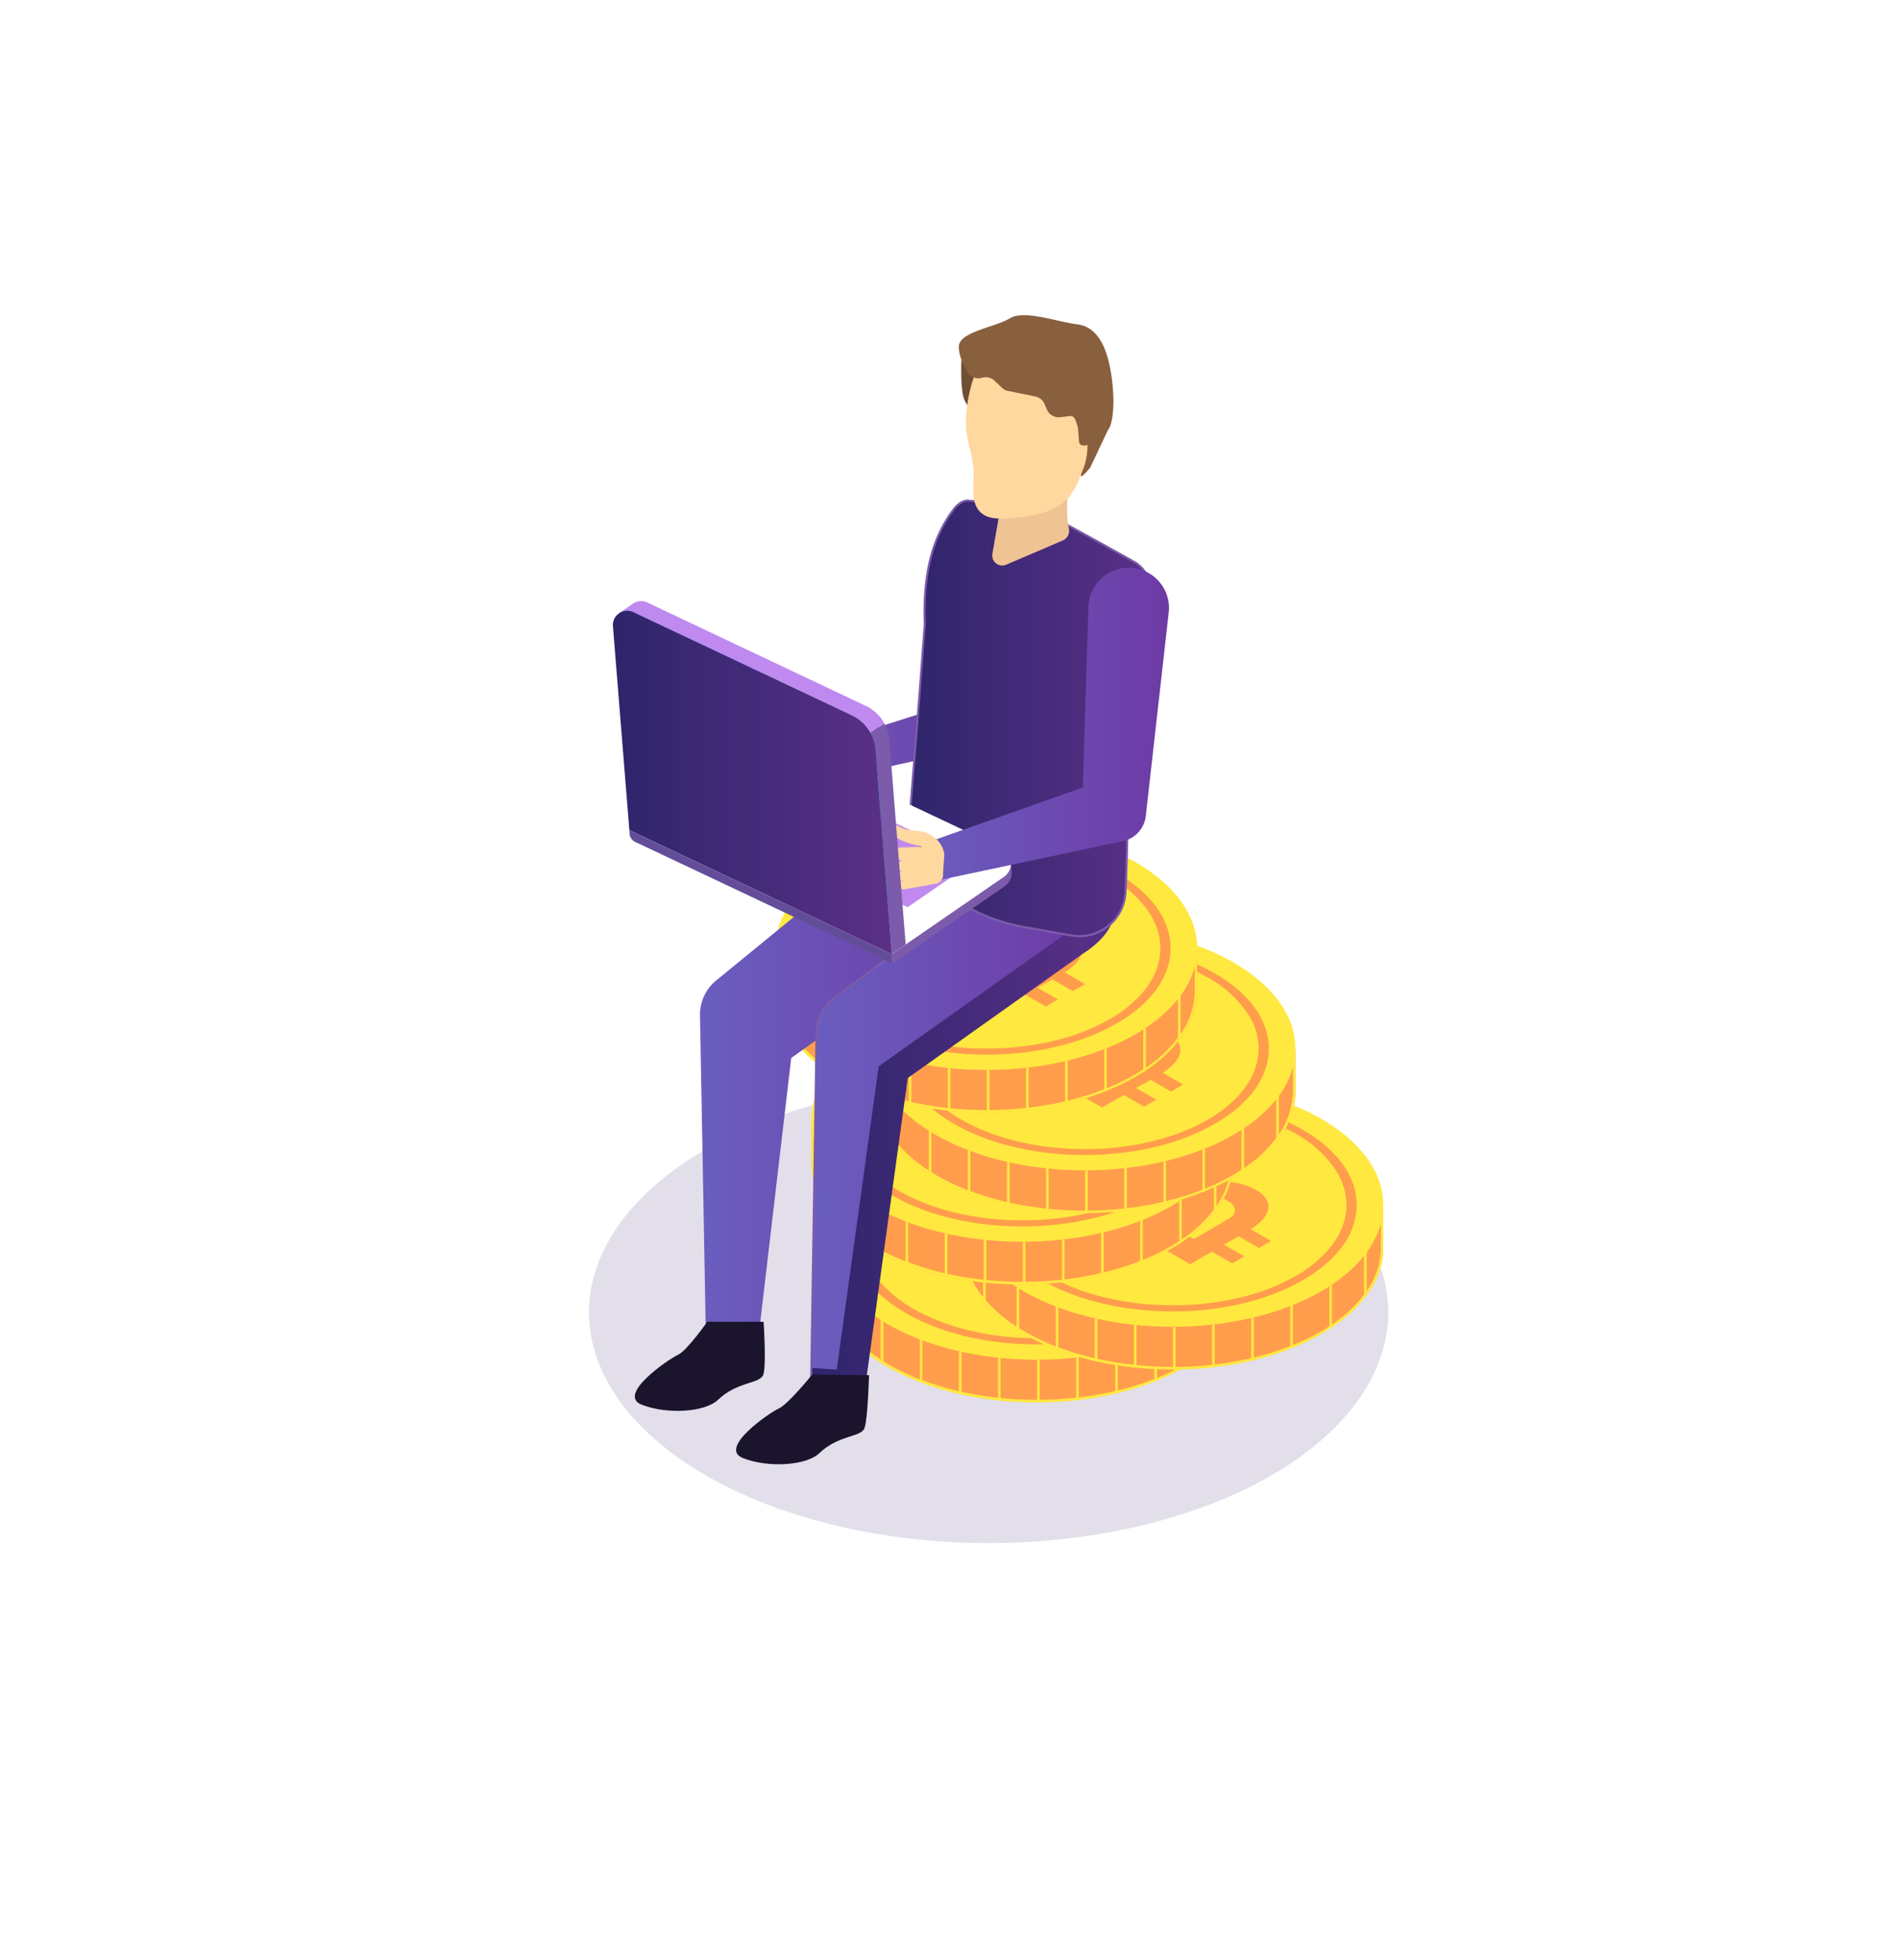 <svg id="944fd1b4-1fb2-413b-84ec-613032a3a824" data-name="Layer 1" xmlns="http://www.w3.org/2000/svg" xmlns:xlink="http://www.w3.org/1999/xlink" viewBox="0 0 495.13 511.04"><defs><style>.ffd43196-25db-48e6-8159-8056f708f529{fill:#e3dfea;}.\38 213c559-300d-411d-ab27-5387a759488a{fill:#ff9d4d;}.\32 53a644a-fd75-4c93-b249-0ca9d7192f8d{fill:#ffe840;}.\32 b6d6b4c-2381-4135-9070-b4e140d262d2{fill:#d1975d;}.\30 2a5b961-26d6-4426-a9a6-3009b6b83c4d{fill:url(#4b7adc2c-8bc1-4c83-a913-8aa985adacc9);}.cebff768-5fcc-4a26-afcd-085beef99a3a{fill:url(#13088b95-8ccb-44ac-a021-9ab405fff38c);}.\30 e2d4e56-6d4d-43a9-b36c-4821b4bbc049{fill:url(#70727e4e-6133-4ce5-a79a-8bb5a204c43a);}.d320ce0a-260b-40f2-b00a-af7156a5458d{fill:#7b5baa;}.dc9d3063-c8b1-4ae3-8c1d-4122b849a260{fill:url(#79aabc45-9d14-4274-8974-13246022c16a);}.\31 c9bbbac-00bd-455c-861e-be5fe4323ff1{fill:url(#6d1d837e-b682-4206-a4dd-f4dda9a6dc21);}.ac441815-1870-4a3a-834e-78bb1a8db939{fill:#704e34;}.cbf205b4-0e41-466f-9f99-2b2d01070471{fill:#efc392;}.a93f03ac-a723-47aa-af04-7b9d9f3586cc{fill:#ffd89f;}.\30 74e66da-c476-4f58-8c61-ff4886df81bb{fill:#89603e;}.\35 87b9cb3-a519-4a05-b5c8-da1da0a64783{fill:#1a142d;}.\35 b85fd15-0ddb-495f-9b7f-aae8c3611c42{fill:#634d99;}.\35 ba49294-a465-4a97-94b4-78a34c0627a7{fill:#fff;}.\35 e47afe7-1ff1-44c1-96c6-84058ff28e96{fill:#bf89ef;}.ea05ba6a-f064-47b5-9ae3-be5ff5d62691{fill:url(#b936b555-71b4-4d42-916d-549083062d0f);}.ac8c628d-7a41-426c-8c65-f71f887eeb13{fill:#00cbfc;}.d8bba9a0-5419-4ba4-9b2d-2bcba51f6a6d{fill:url(#0b145989-25fe-4699-9688-70699773c7aa);}</style><linearGradient id="4b7adc2c-8bc1-4c83-a913-8aa985adacc9" x1="182.46" y1="280.04" x2="259.85" y2="280.04" gradientUnits="userSpaceOnUse"><stop offset="0" stop-color="#6a5ebf"/><stop offset="1" stop-color="#6e3aa5"/></linearGradient><linearGradient id="13088b95-8ccb-44ac-a021-9ab405fff38c" x1="211.51" y1="290.73" x2="290.9" y2="290.73" gradientUnits="userSpaceOnUse"><stop offset="0" stop-color="#2e256b"/><stop offset="1" stop-color="#5a3087"/></linearGradient><linearGradient id="70727e4e-6133-4ce5-a79a-8bb5a204c43a" x1="211.56" y1="289.23" x2="283.27" y2="289.23" xlink:href="#4b7adc2c-8bc1-4c83-a913-8aa985adacc9"/><linearGradient id="79aabc45-9d14-4274-8974-13246022c16a" x1="200.87" y1="168.01" x2="263.67" y2="168.01" xlink:href="#4b7adc2c-8bc1-4c83-a913-8aa985adacc9"/><linearGradient id="6d1d837e-b682-4206-a4dd-f4dda9a6dc21" x1="236.37" y1="187.25" x2="299.87" y2="187.25" xlink:href="#13088b95-8ccb-44ac-a021-9ab405fff38c"/><linearGradient id="b936b555-71b4-4d42-916d-549083062d0f" x1="237.6" y1="188.91" x2="304.79" y2="188.91" xlink:href="#4b7adc2c-8bc1-4c83-a913-8aa985adacc9"/><linearGradient id="0b145989-25fe-4699-9688-70699773c7aa" x1="159.8" y1="203.98" x2="232.51" y2="203.98" xlink:href="#13088b95-8ccb-44ac-a021-9ab405fff38c"/></defs><title>Artboard 2 copy 2</title><ellipse class="ffd43196-25db-48e6-8159-8056f708f529" cx="257.76" cy="342.13" rx="104.2" ry="60.16"/><path class="8213c559-300d-411d-ab27-5387a759488a" d="M325.22,323.08v10.79h0v1.49h-.06a20.61,20.61,0,0,1-3.12,9.18c-.22.34-.44.69-.68,1a34.73,34.73,0,0,1-9.52,9l-.67.45c-.66.42-1.34.83-2.05,1.24a60,60,0,0,1-7.47,3.62l-.68.26a72.11,72.11,0,0,1-9.51,3l-.68.16a86.35,86.35,0,0,1-9.52,1.65l-.67.07a91.27,91.27,0,0,1-9.52.56h-.67a94.23,94.23,0,0,1-9.52-.47l-.68-.06a89.34,89.34,0,0,1-9.51-1.54l-.68-.15a75.55,75.55,0,0,1-9.52-2.82l-.67-.26a59.28,59.28,0,0,1-8.46-4l-1.06-.63-.67-.41a36.78,36.78,0,0,1-9.52-8.35c-.24-.3-.46-.6-.68-.9a21.14,21.14,0,0,1-4.11-10.66h-.06V323.08h3.26c.29-.45.59-.91.91-1.35s.44-.6.68-.9A29.78,29.78,0,0,1,223,317.6a38.84,38.84,0,0,1,4.5-3.71q1.78-1.27,3.84-2.46c21.47-12.4,56.29-12.4,77.76,0q2.06,1.19,3.84,2.46a39.71,39.71,0,0,1,4.5,3.71,30.57,30.57,0,0,1,3.9,4.57l.6.91Z"/><path class="253a644a-fd75-4c93-b249-0ca9d7192f8d" d="M270.24,302.8c14.57,0,28.26,3.27,38.54,9.21,1.34.77,2.61,1.59,3.79,2.43a38.16,38.16,0,0,1,4.42,3.65,28.61,28.61,0,0,1,3.82,4.47c.19.27.38.56.57.88l.2.32h3v10.93h0l-.05.62a19.83,19.83,0,0,1-3,8.89c-.19.31-.41.65-.66,1a34.16,34.16,0,0,1-9.33,8.86l-.67.44c-.64.41-1.32.83-2,1.23a58,58,0,0,1-7.38,3.57l-.67.26a70.22,70.22,0,0,1-9.44,2.94l-.66.16a85,85,0,0,1-9.45,1.64l-.67.07a92.72,92.72,0,0,1-9.45.56h-.85a92.26,92.26,0,0,1-9.28-.46l-.66-.06a87.62,87.62,0,0,1-9.44-1.53l-.67-.15a75.16,75.16,0,0,1-9.43-2.79l-.09,0-.58-.23a59.12,59.12,0,0,1-8.36-3.95l-1-.62-.66-.41a36.34,36.34,0,0,1-9.36-8.2c-.2-.26-.42-.55-.65-.87a20.51,20.51,0,0,1-4-10.33l-.05-.62h0V323.76h3l.19-.32c.28-.44.57-.88.89-1.32.2-.28.41-.56.66-.88a29.5,29.5,0,0,1,2.85-3.15,37.48,37.48,0,0,1,4.42-3.65c1.19-.85,2.46-1.66,3.79-2.43,10.28-5.94,24-9.21,38.54-9.21Zm0-.67c-14.07,0-28.14,3.1-38.88,9.3q-2.06,1.19-3.84,2.46a38.84,38.84,0,0,0-4.5,3.71,29.78,29.78,0,0,0-2.91,3.23c-.24.3-.46.59-.68.9s-.62.9-.91,1.35h-3.26v12.29h.06A21.14,21.14,0,0,0,219.43,346c.22.3.44.6.68.9a36.78,36.78,0,0,0,9.52,8.35l.67.41,1.06.63a59.28,59.28,0,0,0,8.46,4l.67.26A75.55,75.55,0,0,0,250,363.4l.68.15a89.34,89.34,0,0,0,9.51,1.54l.68.06c3.09.31,6.21.47,9.33.47h.86a91.27,91.27,0,0,0,9.52-.56l.67-.07a86.35,86.35,0,0,0,9.52-1.65l.68-.16a72.11,72.11,0,0,0,9.51-3l.68-.26a60,60,0,0,0,7.47-3.62c.71-.41,1.39-.82,2.05-1.24l.67-.45a34.73,34.73,0,0,0,9.52-9c.24-.35.46-.7.68-1a20.61,20.61,0,0,0,3.12-9.18h.06v-1.49h0V323.08H322l-.6-.91a30.57,30.57,0,0,0-3.9-4.57,39.71,39.71,0,0,0-4.5-3.71q-1.79-1.27-3.84-2.46c-10.74-6.2-24.81-9.3-38.88-9.3Z"/><ellipse class="253a644a-fd75-4c93-b249-0ca9d7192f8d" cx="270.24" cy="322.74" rx="54.98" ry="31.74"/><path class="8213c559-300d-411d-ab27-5387a759488a" d="M317.46,317.6c-1.76-5.45-6.31-10.46-13.25-14.47-9.08-5.24-21.14-8.12-34-8.12s-24.9,2.88-34,8.12c-6.94,4-11.49,9-13.25,14.47a16.74,16.74,0,0,0-.82,5.14c0,5.34,2.59,10.44,7.43,14.84.22.2.44.4.67.59a39.58,39.58,0,0,0,6,4.19c1.14.65,2.32,1.27,3.55,1.85l.67.32a60.7,60.7,0,0,0,9.52,3.38l.68.19a73.06,73.06,0,0,0,9.51,1.77l.68.09a84.55,84.55,0,0,0,9.36.52h.83a82.41,82.41,0,0,0,9.52-.63l.67-.09a72.89,72.89,0,0,0,9.52-1.92l.68-.19a58.87,58.87,0,0,0,9.51-3.58c.23-.1.46-.21.68-.33.87-.43,1.73-.89,2.56-1.37a38.68,38.68,0,0,0,7-5.07l.67-.65c4.2-4.18,6.44-8.94,6.44-13.9A16.74,16.74,0,0,0,317.46,317.6Zm-5.62,15.63c-.21.29-.44.58-.67.86a32.38,32.38,0,0,1-8.83,7.19l-.69.39L301,342a53.36,53.36,0,0,1-9.51,3.89l-.68.2a67.81,67.81,0,0,1-9.52,2l-.67.1a79.14,79.14,0,0,1-9.52.68h-.67a77.24,77.24,0,0,1-9.52-.56l-.68-.08a71.13,71.13,0,0,1-9.51-1.9l-.68-.19a55.45,55.45,0,0,1-9.52-3.67l-.67-.34c-.57-.3-1.13-.61-1.68-.92a33.77,33.77,0,0,1-7.84-6.07l-.67-.75c-5.54-6.42-6.25-13.89-2.11-20.57a29.63,29.63,0,0,1,10.62-9.68c17.7-10.22,46.5-10.22,64.2,0A29.63,29.63,0,0,1,313,313.89C316.84,320.15,316.46,327.1,311.84,333.23Z"/><path class="2b6d6b4c-2381-4135-9070-b4e140d262d2" d="M272,318.27l5.18,3a3.84,3.84,0,0,0-.35.18L274,323.08l-4.84-2.79,1.6-.93A3.6,3.6,0,0,0,272,318.27Z"/><path class="8213c559-300d-411d-ab27-5387a759488a" d="M287.48,330.87h0l5.31,3.06L296,332.1,290.64,329l.14-.09a8,8,0,0,0,.68-.45,13,13,0,0,0,2-1.66,6.51,6.51,0,0,0,1.68-2.76,3.54,3.54,0,0,0-.33-2.73,6.74,6.74,0,0,0-2.7-2.49l-.6-.33-.68-.33a16.07,16.07,0,0,0-5.47-1.42,19.56,19.56,0,0,0-4.05.12l-.67.11a18.74,18.74,0,0,0-2.43.6,3.52,3.52,0,0,0,.38-3.68,7.53,7.53,0,0,0-3.17-3.17,14.88,14.88,0,0,0-3.42-1.38,18.54,18.54,0,0,0-4-.65,17.63,17.63,0,0,0-4.1.24,11,11,0,0,0-3.69,1.31l-1,.58-5.11-3-3.17,1.84,5.11,2.95-3.86,2.23h0L247,312l-3.17,1.83,5.11,3L243.28,320l6.73,3.89.68.39,9.51,5.5.68.39,9.52,5.49.67.39,3.72,2.15,5.66-3.27h0l5.31,3.06,3.17-1.83-5.31-3.06h0Zm-10.65-9.43.34-.18a6.09,6.09,0,0,1,1.46-.47,8.42,8.42,0,0,1,2-.15h.1l.57,0a9.5,9.5,0,0,1,1.56.29,7.63,7.63,0,0,1,1.91.77,4.07,4.07,0,0,1,1.29,1.1,2.26,2.26,0,0,1,.46,1.24,2,2,0,0,1-.39,1.23,3.17,3.17,0,0,1-.68.69c-.13.11-.29.21-.45.32l-.14.08-2.44,1.41-.09.05-1,.6-.67.38-2.16,1.25-2.71,1.56-8.3-4.79.89-.51,1.82-1.05h0l.27-.16.67-.38,2.92-1.69Zm-16.63-5.16.68-.39.32-.19h0l1.86-1.08.34-.16a6.53,6.53,0,0,1,1.22-.45,7.71,7.71,0,0,1,2-.19,7.89,7.89,0,0,1,3.8,1l.08.05a5.44,5.44,0,0,1,.59.37,2.45,2.45,0,0,1,1.26,1.94,2,2,0,0,1-.33,1,3.19,3.19,0,0,1-.93.89l-.32.2-.35.21-1.25.72-3.86,2.23h0l-1.05.6-1.66,1-.92-.53-1-.6-.44-.25-1.94-1.12-3.62-2.09,1-.58,1.71-1h0Z"/><path class="253a644a-fd75-4c93-b249-0ca9d7192f8d" d="M221.54,337.18v11.13c-.24-.3-.46-.6-.67-.9V336.28C221.08,336.59,221.31,336.89,221.54,337.18Z"/><path class="253a644a-fd75-4c93-b249-0ca9d7192f8d" d="M230.3,344.56v11.13l-.67-.41V344.14C229.85,344.29,230.07,344.42,230.3,344.56Z"/><path class="253a644a-fd75-4c93-b249-0ca9d7192f8d" d="M240.49,349.45v11.13l-.67-.26V349.19Z"/><path class="253a644a-fd75-4c93-b249-0ca9d7192f8d" d="M250.69,352.42v11.13l-.68-.15V352.27Z"/><path class="253a644a-fd75-4c93-b249-0ca9d7192f8d" d="M260.88,354v11.13l-.68-.06V354C260.43,354,260.65,354,260.88,354Z"/><path class="253a644a-fd75-4c93-b249-0ca9d7192f8d" d="M271.07,354.48v11.13h-.67V354.49Z"/><path class="253a644a-fd75-4c93-b249-0ca9d7192f8d" d="M281.26,353.85V365l-.67.07V353.92Z"/><path class="253a644a-fd75-4c93-b249-0ca9d7192f8d" d="M291.46,352v11.13l-.68.16V352.2Z"/><path class="253a644a-fd75-4c93-b249-0ca9d7192f8d" d="M301.65,348.81v11.13l-.68.26V349.07Z"/><path class="253a644a-fd75-4c93-b249-0ca9d7192f8d" d="M311.84,343.5v11.13l-.67.45V343.94C311.4,343.8,311.62,343.65,311.84,343.5Z"/><path class="253a644a-fd75-4c93-b249-0ca9d7192f8d" d="M320.88,334.53v11.13c-.21.35-.44.7-.67,1V335.57C320.44,335.23,320.67,334.88,320.88,334.53Z"/><path class="8213c559-300d-411d-ab27-5387a759488a" d="M360.66,314.5v10.79h0v1.49h-.05a20.75,20.75,0,0,1-3.13,9.18c-.21.34-.44.69-.68,1a34.73,34.73,0,0,1-9.52,9l-.67.45c-.66.42-1.34.83-2.05,1.24a59.35,59.35,0,0,1-7.47,3.62l-.67.26a72.26,72.26,0,0,1-9.52,3l-.67.16a84.61,84.61,0,0,1-9.53,1.64l-.67.08a91.27,91.27,0,0,1-9.52.56h-.67a94.23,94.23,0,0,1-9.52-.47l-.67-.07a87,87,0,0,1-9.52-1.53l-.68-.15a75.55,75.55,0,0,1-9.52-2.82l-.67-.26a59.28,59.28,0,0,1-8.46-4l-1.06-.63-.67-.41a37,37,0,0,1-9.52-8.35c-.24-.3-.46-.6-.67-.9a21.1,21.1,0,0,1-4.12-10.66h-.06V314.5H254c.29-.45.59-.91.92-1.35s.43-.6.67-.9a30.86,30.86,0,0,1,2.91-3.23,39.71,39.71,0,0,1,4.5-3.71c1.19-.85,2.48-1.67,3.84-2.46,21.47-12.4,56.29-12.4,77.76,0q2.06,1.18,3.84,2.46a39.71,39.71,0,0,1,4.5,3.71,29.52,29.52,0,0,1,3.9,4.57c.21.31.41.61.6.91Z"/><path class="253a644a-fd75-4c93-b249-0ca9d7192f8d" d="M305.68,294.22c14.57,0,28.26,3.27,38.55,9.21,1.33.77,2.61,1.59,3.78,2.43a37.17,37.17,0,0,1,4.42,3.65,28.61,28.61,0,0,1,3.82,4.47c.19.27.38.56.58.88l.2.31h3v10.94h0l-.05.62a19.79,19.79,0,0,1-3,8.88c-.19.32-.41.66-.65,1a34,34,0,0,1-9.34,8.87l-.66.44c-.65.41-1.33.83-2,1.23a60.24,60.24,0,0,1-7.39,3.57l-.67.26a71.69,71.69,0,0,1-9.44,2.94l-.66.16a85,85,0,0,1-9.45,1.64l-.66.07a93.08,93.08,0,0,1-9.46.56h-.84a92.46,92.46,0,0,1-9.29-.46l-.65-.07a85.38,85.38,0,0,1-9.45-1.52l-.67-.15a74,74,0,0,1-9.43-2.8l-.08,0-.59-.22a59.65,59.65,0,0,1-8.36-3.95l-1.05-.63-.66-.4a36.29,36.29,0,0,1-9.35-8.2c-.21-.26-.42-.55-.66-.87a20.51,20.51,0,0,1-4-10.33l-.05-.62h0V315.17h3l.2-.31c.27-.44.57-.88.89-1.32.19-.28.4-.57.65-.88a29.5,29.5,0,0,1,2.85-3.15,37.48,37.48,0,0,1,4.42-3.65c1.19-.85,2.46-1.66,3.79-2.43,10.28-5.94,24-9.21,38.54-9.21Zm0-.67c-14.07,0-28.14,3.1-38.88,9.3-1.36.79-2.65,1.61-3.84,2.46a39.71,39.71,0,0,0-4.5,3.71,30.86,30.86,0,0,0-2.91,3.23c-.24.3-.46.59-.67.9s-.63.9-.92,1.35H250.7v12.29h.06a21.1,21.1,0,0,0,4.12,10.66c.21.3.43.6.67.9a37,37,0,0,0,9.52,8.35l.67.41,1.06.63a59.28,59.28,0,0,0,8.46,4l.67.26a75.55,75.55,0,0,0,9.52,2.82l.68.15a87,87,0,0,0,9.52,1.53l.67.07c3.09.31,6.21.47,9.34.47h.85a91.27,91.27,0,0,0,9.52-.56l.67-.08a84.61,84.61,0,0,0,9.53-1.64l.67-.16a72.26,72.26,0,0,0,9.52-3l.67-.26a59.35,59.35,0,0,0,7.47-3.62c.71-.41,1.39-.82,2.05-1.24l.67-.45a34.73,34.73,0,0,0,9.52-9c.24-.35.47-.7.68-1a20.75,20.75,0,0,0,3.13-9.18h.05V325.3h0V314.5H357.4c-.19-.3-.39-.6-.6-.91a29.52,29.52,0,0,0-3.9-4.57,39.71,39.71,0,0,0-4.5-3.71q-1.78-1.28-3.84-2.46c-10.73-6.2-24.81-9.3-38.88-9.3Z"/><ellipse class="253a644a-fd75-4c93-b249-0ca9d7192f8d" cx="305.68" cy="314.16" rx="54.98" ry="31.74"/><path class="8213c559-300d-411d-ab27-5387a759488a" d="M352.9,309c-1.76-5.45-6.31-10.46-13.25-14.47-9.07-5.24-21.14-8.12-34-8.12s-24.89,2.88-34,8.12c-6.93,4-11.49,9-13.25,14.47a16.74,16.74,0,0,0-.82,5.14c0,5.34,2.59,10.44,7.43,14.83.22.21.44.4.67.6a39.58,39.58,0,0,0,6,4.19c1.14.65,2.33,1.27,3.55,1.85l.67.31a59.72,59.72,0,0,0,9.52,3.39c.23.06.45.13.68.18a71.57,71.57,0,0,0,9.52,1.78l.67.09a84.55,84.55,0,0,0,9.36.52h.83a82.41,82.41,0,0,0,9.52-.63l.67-.09a73.38,73.38,0,0,0,9.53-1.92l.67-.19a59.35,59.35,0,0,0,9.52-3.58l.67-.33c.88-.44,1.73-.89,2.56-1.37a38.33,38.33,0,0,0,7-5.07l.67-.65c4.2-4.18,6.44-8.94,6.44-13.9A16.74,16.74,0,0,0,352.9,309Zm-5.62,15.63c-.21.29-.44.57-.67.86a32.56,32.56,0,0,1-8.83,7.19l-.69.39-.67.36a53.46,53.46,0,0,1-9.52,3.89l-.67.2a69.72,69.72,0,0,1-9.53,2c-.22,0-.44.07-.67.09a75.24,75.24,0,0,1-9.52.68h-.67a77.24,77.24,0,0,1-9.52-.56c-.23,0-.45-.05-.67-.09a69.72,69.72,0,0,1-9.52-1.89l-.68-.19a55.45,55.45,0,0,1-9.52-3.67l-.67-.34c-.57-.3-1.13-.61-1.68-.92a34.26,34.26,0,0,1-7.84-6.07l-.67-.75c-5.54-6.42-6.25-13.89-2.11-20.57a29.63,29.63,0,0,1,10.62-9.68c17.7-10.22,46.5-10.22,64.2,0a29.46,29.46,0,0,1,10.62,9.68C352.28,311.57,351.91,318.52,347.28,324.65Z"/><path class="2b6d6b4c-2381-4135-9070-b4e140d262d2" d="M307.44,309.69l5.18,3a2.91,2.91,0,0,0-.35.18l-2.84,1.64-4.84-2.79,1.6-.93A3.6,3.6,0,0,0,307.44,309.69Z"/><path class="8213c559-300d-411d-ab27-5387a759488a" d="M322.93,322.29h0l5.3,3.06,3.17-1.83-5.32-3.07.15-.09.67-.45a13,13,0,0,0,2-1.66,6.54,6.54,0,0,0,1.69-2.76,3.59,3.59,0,0,0-.34-2.73,6.74,6.74,0,0,0-2.7-2.49l-.6-.33c-.22-.12-.45-.22-.67-.33a16.19,16.19,0,0,0-5.48-1.42,19.56,19.56,0,0,0-4.05.12l-.67.11a19.57,19.57,0,0,0-2.43.6,3.52,3.52,0,0,0,.38-3.68,7.48,7.48,0,0,0-3.17-3.17,14.88,14.88,0,0,0-3.42-1.38,18.54,18.54,0,0,0-4-.65,17.63,17.63,0,0,0-4.1.24,11.1,11.1,0,0,0-3.69,1.31l-1,.58-5.11-3-3.17,1.83,5.11,2.95-3.86,2.23h0l-5.11-2.95-3.17,1.83,5.11,2.95-5.66,3.27,6.73,3.89.68.39,9.52,5.5.67.39,9.52,5.49.67.39,3.72,2.15,5.67-3.27h0l5.3,3.06,3.17-1.83-5.3-3.06h0Zm-10.66-9.43a2.91,2.91,0,0,1,.35-.18,6,6,0,0,1,1.45-.47,8.47,8.47,0,0,1,2-.15h.11a5.27,5.27,0,0,1,.56,0,9.62,9.62,0,0,1,1.57.29,7.71,7.71,0,0,1,1.9.77,4,4,0,0,1,1.29,1.1,2.25,2.25,0,0,1,.47,1.24,2,2,0,0,1-.4,1.23,3.11,3.11,0,0,1-.67.69c-.14.11-.3.21-.46.32l-.14.08-2.44,1.41-.09.05-1,.6-.67.38-2.15,1.25-2.72,1.56-8.3-4.79.89-.51,1.82-1h0l.27-.16.67-.38,2.92-1.69Zm-16.62-5.16.67-.39.33-.19h0l1.86-1.08.34-.16a5.9,5.9,0,0,1,1.22-.45,8.21,8.21,0,0,1,5.77.85l.09,0c.21.13.4.25.58.38a2.45,2.45,0,0,1,1.26,1.94,2,2,0,0,1-.33,1.05,3.19,3.19,0,0,1-.93.89,2.49,2.49,0,0,1-.32.2l-.35.21-1.25.72-3.85,2.22h0l-1.06.61-1.65,1-.92-.53-1-.6-.43-.25L293.7,313l-3.62-2.09,1-.58,1.7-1h0Z"/><path class="253a644a-fd75-4c93-b249-0ca9d7192f8d" d="M257,328.6v11.13l-.67-.9V327.7C256.53,328,256.75,328.31,257,328.6Z"/><path class="253a644a-fd75-4c93-b249-0ca9d7192f8d" d="M265.74,336v11.13l-.67-.41V335.56Z"/><path class="253a644a-fd75-4c93-b249-0ca9d7192f8d" d="M275.93,340.86V352l-.67-.26V340.61Z"/><path class="253a644a-fd75-4c93-b249-0ca9d7192f8d" d="M286.13,343.84V355l-.68-.15V343.69Z"/><path class="253a644a-fd75-4c93-b249-0ca9d7192f8d" d="M296.32,345.44v11.13l-.67-.07V345.38C295.87,345.4,296.09,345.43,296.32,345.44Z"/><path class="253a644a-fd75-4c93-b249-0ca9d7192f8d" d="M306.51,345.9V357h-.67V345.91Z"/><path class="253a644a-fd75-4c93-b249-0ca9d7192f8d" d="M316.7,345.27v11.12l-.67.08V345.34Z"/><path class="253a644a-fd75-4c93-b249-0ca9d7192f8d" d="M326.9,343.46v11.13l-.67.16V343.62Z"/><path class="253a644a-fd75-4c93-b249-0ca9d7192f8d" d="M337.09,340.23v11.13l-.67.26V340.49Z"/><path class="253a644a-fd75-4c93-b249-0ca9d7192f8d" d="M347.28,334.92v11.13l-.67.45V335.36C346.84,335.22,347.06,335.07,347.28,334.92Z"/><path class="253a644a-fd75-4c93-b249-0ca9d7192f8d" d="M356.32,326v11.13c-.21.35-.43.7-.67,1V327C355.89,326.65,356.11,326.3,356.32,326Z"/><path class="8213c559-300d-411d-ab27-5387a759488a" d="M321.51,292.33v10.79h0v1.49h-.06a20.5,20.5,0,0,1-3.13,9.18c-.21.34-.43.69-.67,1a34.73,34.73,0,0,1-9.52,9l-.67.45c-.66.42-1.34.83-2,1.24a60,60,0,0,1-7.47,3.62l-.68.26a72.11,72.11,0,0,1-9.51,3l-.68.16a84.05,84.05,0,0,1-9.52,1.64l-.67.08a91.27,91.27,0,0,1-9.52.56h-.67a94.23,94.23,0,0,1-9.52-.47l-.68-.06A89.52,89.52,0,0,1,247,332.8l-.67-.15a75.55,75.55,0,0,1-9.52-2.82l-.67-.26a59.28,59.28,0,0,1-8.46-4l-1.06-.63-.67-.41a36.78,36.78,0,0,1-9.52-8.35c-.24-.3-.46-.6-.68-.9a21.17,21.17,0,0,1-4.11-10.66h-.06V292.33h3.26c.28-.45.59-.91.91-1.35s.44-.6.68-.9a29.78,29.78,0,0,1,2.91-3.23,38.84,38.84,0,0,1,4.5-3.71q1.78-1.27,3.84-2.46c21.47-12.4,56.29-12.4,77.76,0q2.05,1.19,3.84,2.46a39.71,39.71,0,0,1,4.5,3.71,30.08,30.08,0,0,1,3.9,4.57l.6.91Z"/><path class="253a644a-fd75-4c93-b249-0ca9d7192f8d" d="M266.53,272.05c14.57,0,28.26,3.27,38.54,9.21,1.34.77,2.61,1.59,3.79,2.43a37.17,37.17,0,0,1,4.42,3.65,28,28,0,0,1,3.81,4.47,10.32,10.32,0,0,1,.58.88l.2.32h3v10.93h0l-.05.62a19.79,19.79,0,0,1-3,8.88c-.19.32-.42.66-.66,1a34,34,0,0,1-9.33,8.87l-.67.44c-.64.41-1.32.83-2,1.23a59.4,59.4,0,0,1-7.38,3.57l-.67.26a71.69,71.69,0,0,1-9.44,2.94l-.66.16a85,85,0,0,1-9.45,1.64l-.67.07a92.72,92.72,0,0,1-9.45.56h-.85a92.26,92.26,0,0,1-9.28-.46l-.66-.06a87.62,87.62,0,0,1-9.44-1.53l-.67-.15a74.16,74.16,0,0,1-9.44-2.8l-.08,0-.58-.23A59.12,59.12,0,0,1,228,325c-.36-.21-.71-.41-1.05-.63l-.66-.4a36.34,36.34,0,0,1-9.36-8.2c-.2-.26-.42-.55-.65-.87a20.51,20.51,0,0,1-4-10.33l-.05-.62h0V293h3l.19-.32c.28-.44.57-.88.89-1.32.2-.28.41-.57.66-.88a29.5,29.5,0,0,1,2.85-3.15,37.48,37.48,0,0,1,4.42-3.65c1.19-.85,2.46-1.66,3.79-2.43,10.28-5.94,24-9.21,38.54-9.21Zm0-.67c-14.07,0-28.14,3.1-38.88,9.3q-2.06,1.19-3.84,2.46a38.84,38.84,0,0,0-4.5,3.71,29.78,29.78,0,0,0-2.91,3.23c-.24.3-.46.59-.68.9s-.63.9-.91,1.35h-3.26v12.29h.06a21.17,21.17,0,0,0,4.11,10.66c.22.3.44.6.68.9a36.78,36.78,0,0,0,9.52,8.35l.67.41,1.06.63a59.28,59.28,0,0,0,8.46,4l.67.26a75.55,75.55,0,0,0,9.52,2.82l.67.15a89.52,89.52,0,0,0,9.52,1.54l.68.06a93.41,93.41,0,0,0,9.33.47h.86a91.27,91.27,0,0,0,9.52-.56l.67-.08a84.05,84.05,0,0,0,9.52-1.64l.68-.16a72.11,72.11,0,0,0,9.51-3l.68-.26a60,60,0,0,0,7.47-3.62c.71-.41,1.39-.82,2-1.24l.67-.45a34.73,34.73,0,0,0,9.52-9c.24-.35.46-.7.67-1a20.5,20.5,0,0,0,3.13-9.18h.06v-1.49h0V292.33h-3.26l-.6-.91a30.08,30.08,0,0,0-3.9-4.57,39.71,39.71,0,0,0-4.5-3.71q-1.78-1.27-3.84-2.46c-10.74-6.2-24.81-9.3-38.88-9.3Z"/><ellipse class="253a644a-fd75-4c93-b249-0ca9d7192f8d" cx="266.53" cy="291.99" rx="54.98" ry="31.74"/><path class="8213c559-300d-411d-ab27-5387a759488a" d="M313.75,286.85c-1.76-5.45-6.31-10.46-13.25-14.47-9.08-5.24-21.14-8.12-34-8.12s-24.9,2.88-34,8.12c-6.94,4-11.49,9-13.25,14.47a16.74,16.74,0,0,0-.82,5.14c0,5.34,2.59,10.44,7.43,14.83.21.21.44.4.67.6a39.58,39.58,0,0,0,6,4.19c1.14.65,2.32,1.27,3.55,1.85l.67.31a59.72,59.72,0,0,0,9.52,3.39l.67.18a71.87,71.87,0,0,0,9.52,1.78l.68.09a84.55,84.55,0,0,0,9.36.52h.83a82.41,82.41,0,0,0,9.52-.63l.67-.09a72.89,72.89,0,0,0,9.52-1.92l.68-.19a58.87,58.87,0,0,0,9.51-3.58c.23-.1.46-.22.68-.33.87-.44,1.73-.89,2.56-1.37a38.68,38.68,0,0,0,7-5.07l.67-.65c4.2-4.18,6.44-8.94,6.44-13.9A16.74,16.74,0,0,0,313.75,286.85Zm-5.62,15.63c-.21.29-.44.57-.67.86a32.56,32.56,0,0,1-8.83,7.19l-.69.39-.68.36a53.36,53.36,0,0,1-9.51,3.89l-.68.2a69.25,69.25,0,0,1-9.52,2c-.22,0-.44.07-.67.09a75.24,75.24,0,0,1-9.52.68h-.67a77.12,77.12,0,0,1-9.52-.56c-.23,0-.46-.05-.68-.09a70,70,0,0,1-9.52-1.89l-.67-.19a55.45,55.45,0,0,1-9.52-3.67l-.67-.34c-.57-.3-1.13-.61-1.68-.92a33.77,33.77,0,0,1-7.84-6.07c-.23-.25-.46-.5-.67-.75-5.55-6.42-6.25-13.89-2.11-20.57a29.63,29.63,0,0,1,10.62-9.68c17.7-10.22,46.5-10.22,64.2,0a29.63,29.63,0,0,1,10.62,9.68C313.12,289.4,312.75,296.35,308.13,302.48Z"/><path class="2b6d6b4c-2381-4135-9070-b4e140d262d2" d="M268.29,287.52l5.18,3a2.31,2.31,0,0,0-.35.18l-2.84,1.64-4.84-2.79,1.6-.93A3.6,3.6,0,0,0,268.29,287.52Z"/><path class="8213c559-300d-411d-ab27-5387a759488a" d="M283.77,300.12h0l5.31,3.06,3.17-1.83-5.32-3.07.14-.09c.24-.14.46-.3.68-.45a13,13,0,0,0,1.95-1.66,6.51,6.51,0,0,0,1.68-2.76,3.59,3.59,0,0,0-.33-2.73,6.74,6.74,0,0,0-2.7-2.49l-.6-.33-.68-.33A16.07,16.07,0,0,0,281.6,286a19.56,19.56,0,0,0-4.05.12l-.67.11a18.74,18.74,0,0,0-2.43.6,3.54,3.54,0,0,0,.38-3.68,7.53,7.53,0,0,0-3.17-3.17,14.88,14.88,0,0,0-3.42-1.38,18.54,18.54,0,0,0-4-.65,17.63,17.63,0,0,0-4.1.24,11,11,0,0,0-3.69,1.31l-1,.58-5.11-3L247.15,279l5.11,2.95-3.86,2.22h0l-5.11-2.95L240.12,283l5.11,3-5.66,3.27,6.73,3.89.67.39,9.52,5.5.68.39,9.52,5.49.67.39,3.72,2.15,5.66-3.27h0l5.31,3.06,3.17-1.83-5.31-3.06h0Zm-10.65-9.43a2.79,2.79,0,0,1,.34-.18,6.09,6.09,0,0,1,1.46-.47,8.42,8.42,0,0,1,2-.15h.1a5.46,5.46,0,0,1,.57,0,9.5,9.5,0,0,1,1.56.29A7.63,7.63,0,0,1,281,291a4.07,4.07,0,0,1,1.29,1.1,2.24,2.24,0,0,1,.46,1.24,2,2,0,0,1-.39,1.23,3.17,3.17,0,0,1-.68.69c-.13.11-.29.21-.45.32l-.14.08-2.44,1.41-.09.05-1,.6-.67.38-2.16,1.25L272,300.91l-8.3-4.79.89-.51,1.82-1.05h0l.27-.16.67-.38,2.92-1.69Zm-16.63-5.16.68-.39.32-.19h0l1.86-1.08.34-.16a5.9,5.9,0,0,1,1.22-.45,8.21,8.21,0,0,1,5.77.85l.08,0c.22.13.41.25.59.38a2.42,2.42,0,0,1,1.25,1.94,1.9,1.9,0,0,1-.32,1,3.19,3.19,0,0,1-.93.89l-.32.2-.35.21-1.25.72-3.86,2.22h0l-1.05.61-1.66,1-.92-.53-1-.6-.44-.25-1.94-1.12-3.62-2.09,1-.58,1.71-1h0Z"/><path class="253a644a-fd75-4c93-b249-0ca9d7192f8d" d="M217.83,306.43v11.13c-.24-.3-.46-.6-.67-.9V305.53C217.37,305.83,217.6,306.14,217.83,306.43Z"/><path class="253a644a-fd75-4c93-b249-0ca9d7192f8d" d="M226.59,313.81v11.13l-.67-.41V313.39Z"/><path class="253a644a-fd75-4c93-b249-0ca9d7192f8d" d="M236.78,318.69v11.14l-.67-.26V318.44Z"/><path class="253a644a-fd75-4c93-b249-0ca9d7192f8d" d="M247,321.67V332.8l-.67-.15V321.52Z"/><path class="253a644a-fd75-4c93-b249-0ca9d7192f8d" d="M257.17,323.27V334.4l-.68-.06V323.21C256.72,323.23,256.94,323.26,257.17,323.27Z"/><path class="253a644a-fd75-4c93-b249-0ca9d7192f8d" d="M267.36,323.73v11.13h-.67V323.74Z"/><path class="253a644a-fd75-4c93-b249-0ca9d7192f8d" d="M277.55,323.1v11.12l-.67.08V323.17Z"/><path class="253a644a-fd75-4c93-b249-0ca9d7192f8d" d="M287.75,321.29v11.13l-.68.16V321.45Z"/><path class="253a644a-fd75-4c93-b249-0ca9d7192f8d" d="M297.94,318.06v11.13l-.68.26V318.32Z"/><path class="253a644a-fd75-4c93-b249-0ca9d7192f8d" d="M308.13,312.75v11.13l-.67.45V313.19Z"/><path class="253a644a-fd75-4c93-b249-0ca9d7192f8d" d="M317.17,303.78v11.13c-.21.35-.44.7-.67,1V304.82C316.73,304.48,317,304.13,317.17,303.78Z"/><path class="8213c559-300d-411d-ab27-5387a759488a" d="M337.76,273.72v10.79h0V286h-.06a20.58,20.58,0,0,1-3.13,9.18c-.21.35-.44.7-.68,1a34.56,34.56,0,0,1-9.51,9l-.68.44c-.66.42-1.34.84-2.05,1.25a58,58,0,0,1-7.47,3.61l-.67.27a73.28,73.28,0,0,1-9.52,3l-.67.17a87.17,87.17,0,0,1-9.52,1.64l-.68.08a94.07,94.07,0,0,1-9.51.56h-.68a91.53,91.53,0,0,1-9.52-.46l-.67-.07a87,87,0,0,1-9.52-1.53l-.67-.15a73.48,73.48,0,0,1-9.52-2.83l-.68-.25a59.73,59.73,0,0,1-8.45-4l-1.07-.63-.67-.42a36.93,36.93,0,0,1-9.52-8.35c-.24-.3-.46-.59-.67-.89A21.19,21.19,0,0,1,227.85,286h-.06V273.72h3.27c.28-.46.58-.91.91-1.35s.44-.61.67-.91a31.94,31.94,0,0,1,2.91-3.22,38.67,38.67,0,0,1,4.5-3.71c1.19-.85,2.48-1.68,3.85-2.47,21.47-12.39,56.28-12.39,77.75,0q2.06,1.19,3.85,2.47a36.78,36.78,0,0,1,4.49,3.71,29.06,29.06,0,0,1,3.9,4.57c.21.3.41.6.6.91Z"/><path class="253a644a-fd75-4c93-b249-0ca9d7192f8d" d="M282.77,253.44c14.57,0,28.26,3.27,38.55,9.21a44.65,44.65,0,0,1,3.78,2.43,37.24,37.24,0,0,1,4.43,3.64,29.61,29.61,0,0,1,3.81,4.48c.19.27.38.56.58.88l.2.31h3v10.94h0L337,286a20,20,0,0,1-3,8.88c-.2.32-.42.66-.66,1a34,34,0,0,1-9.34,8.87l-.66.43c-.65.42-1.33.83-2,1.23a58.19,58.19,0,0,1-7.39,3.58l-.67.26a72.74,72.74,0,0,1-9.44,2.94l-.66.16a87.37,87.37,0,0,1-9.45,1.63l-.66.08a92.88,92.88,0,0,1-9.45.55h-.85a92.12,92.12,0,0,1-9.28-.46l-.66-.07a88.2,88.2,0,0,1-9.45-1.52l-.66-.15a73.68,73.68,0,0,1-9.44-2.8l-.08,0-.59-.22a59.65,59.65,0,0,1-8.36-3.95l-1-.63-.66-.41a36.1,36.1,0,0,1-9.35-8.2c-.21-.26-.42-.54-.66-.87a20.48,20.48,0,0,1-4-10.32l-.05-.62h0V274.39h3l.2-.32c.27-.43.57-.88.89-1.32.19-.27.41-.56.65-.87a30.57,30.57,0,0,1,2.85-3.16,38.43,38.43,0,0,1,4.42-3.64c1.19-.85,2.47-1.67,3.79-2.43,10.29-5.94,24-9.21,38.54-9.21Zm0-.67c-14.07,0-28.14,3.1-38.87,9.29-1.37.79-2.66,1.62-3.85,2.47a38.67,38.67,0,0,0-4.5,3.71,31.94,31.94,0,0,0-2.91,3.22c-.23.3-.46.6-.67.91s-.63.89-.91,1.35h-3.27V286h.06A21.19,21.19,0,0,0,232,296.67c.21.3.43.59.67.89a36.93,36.93,0,0,0,9.52,8.35l.67.42,1.07.63a59.73,59.73,0,0,0,8.45,4l.68.25a73.48,73.48,0,0,0,9.52,2.83l.67.15a87,87,0,0,0,9.52,1.53l.67.07c3.09.31,6.21.46,9.34.46h.86a94.07,94.07,0,0,0,9.51-.56l.68-.08a87.17,87.17,0,0,0,9.52-1.64l.67-.17a73.28,73.28,0,0,0,9.52-3l.67-.27a58,58,0,0,0,7.47-3.61c.71-.41,1.39-.83,2.05-1.25l.68-.44a34.56,34.56,0,0,0,9.51-9c.24-.34.47-.69.68-1A20.58,20.58,0,0,0,337.7,286h.06v-1.49h0V273.72h-3.27c-.19-.31-.39-.61-.6-.91a29.06,29.06,0,0,0-3.9-4.57,36.78,36.78,0,0,0-4.49-3.71q-1.8-1.29-3.85-2.47c-10.73-6.19-24.8-9.29-38.88-9.29Z"/><ellipse class="253a644a-fd75-4c93-b249-0ca9d7192f8d" cx="282.77" cy="273.38" rx="54.98" ry="31.74"/><path class="8213c559-300d-411d-ab27-5387a759488a" d="M330,268.24c-1.75-5.45-6.31-10.47-13.25-14.47-9.07-5.24-21.14-8.13-34-8.13s-24.9,2.89-34,8.13c-6.94,4-11.5,9-13.26,14.47a16.74,16.74,0,0,0-.82,5.14c0,5.33,2.59,10.44,7.43,14.83.22.2.44.4.67.59a38.3,38.3,0,0,0,6,4.19c1.13.66,2.32,1.28,3.54,1.86l.68.31a60.35,60.35,0,0,0,9.52,3.39l.67.18a74.93,74.93,0,0,0,9.52,1.78l.67.08a82.37,82.37,0,0,0,9.37.52h.83a80.06,80.06,0,0,0,9.51-.64l.68-.09a72.89,72.89,0,0,0,9.52-1.91l.67-.19a59,59,0,0,0,9.52-3.58l.67-.33c.88-.44,1.73-.9,2.56-1.38a37.52,37.52,0,0,0,7-5.07l.68-.65c4.19-4.17,6.43-8.93,6.43-13.89A16.45,16.45,0,0,0,330,268.24Zm-5.61,15.63c-.22.29-.44.57-.68.85a32.2,32.2,0,0,1-8.83,7.19,7.69,7.69,0,0,1-.69.39l-.67.37a53.13,53.13,0,0,1-9.52,3.88l-.67.2a68.13,68.13,0,0,1-9.52,2.05l-.68.09a77,77,0,0,1-9.51.68h-.68a79.25,79.25,0,0,1-9.52-.56l-.67-.09a68.25,68.25,0,0,1-9.52-1.9l-.67-.18a55.45,55.45,0,0,1-9.52-3.67l-.68-.35c-.57-.29-1.13-.6-1.67-.92a33.84,33.84,0,0,1-7.85-6.07c-.23-.25-.45-.49-.67-.75-5.54-6.41-6.24-13.88-2.11-20.56a29.58,29.58,0,0,1,10.63-9.68c17.69-10.22,46.49-10.22,64.19,0a29.58,29.58,0,0,1,10.63,9.68C329.37,270.79,329,277.74,324.38,283.87Z"/><path class="2b6d6b4c-2381-4135-9070-b4e140d262d2" d="M284.53,268.9l5.18,3-.34.19-2.85,1.64-4.83-2.8,1.59-.92A3.52,3.52,0,0,0,284.53,268.9Z"/><path class="8213c559-300d-411d-ab27-5387a759488a" d="M300,281.51h0l5.3,3.06,3.18-1.83-5.32-3.07.14-.09.67-.45a13.67,13.67,0,0,0,1.95-1.66,6.47,6.47,0,0,0,1.69-2.77,3.64,3.64,0,0,0-.33-2.73,6.91,6.91,0,0,0-2.71-2.48q-.3-.18-.6-.33c-.22-.12-.45-.23-.67-.33a16,16,0,0,0-5.48-1.42,19.45,19.45,0,0,0-4,.12l-.68.11a19,19,0,0,0-2.42.59,3.53,3.53,0,0,0,.37-3.68,7.4,7.4,0,0,0-3.17-3.16,14.7,14.7,0,0,0-3.42-1.38,19.19,19.19,0,0,0-4-.66,18.25,18.25,0,0,0-4.11.25,11.17,11.17,0,0,0-3.68,1.3l-1,.58-5.11-3-3.18,1.83,5.11,2.95-3.85,2.23h0l-5.12-3-3.17,1.83,5.11,2.95-5.66,3.27,6.74,3.89.67.39,9.52,5.49.67.39,9.52,5.5.68.39,3.71,2.15,5.67-3.27h0l5.3,3.06,3.18-1.83-5.31-3.06h0Zm-10.65-9.43.34-.19a6,6,0,0,1,1.45-.47,8.47,8.47,0,0,1,2-.14h.11l.57.05a10.65,10.65,0,0,1,1.56.28,8,8,0,0,1,1.91.77,4.17,4.17,0,0,1,1.28,1.1,2.31,2.31,0,0,1,.47,1.25,2,2,0,0,1-.4,1.23,3.61,3.61,0,0,1-.67.69,4.1,4.1,0,0,1-.46.31l-.13.09-2.45,1.41-.09.05-1,.59-.68.39L291,280.74l-2.71,1.56-8.3-4.79.88-.51,1.83-1.06h0l.26-.15.68-.39,2.91-1.68Zm-16.63-5.16.67-.39.33-.19h0l1.87-1.08a2.68,2.68,0,0,1,.34-.16,5.48,5.48,0,0,1,1.21-.45,7.74,7.74,0,0,1,2-.2,8,8,0,0,1,3.8,1l.09.05a6.66,6.66,0,0,1,.59.38,2.45,2.45,0,0,1,1.25,1.94,1.94,1.94,0,0,1-.33,1.05,3.27,3.27,0,0,1-.92.89l-.32.2-.36.2-1.24.72-3.86,2.23h0l-1.06.61-1.65.95-.92-.53-1-.59-.43-.25-1.95-1.12-3.62-2.09,1-.58,1.7-1h0Z"/><path class="253a644a-fd75-4c93-b249-0ca9d7192f8d" d="M234.08,287.82V299c-.24-.3-.46-.6-.68-.9V286.92C233.62,287.22,233.84,287.52,234.08,287.82Z"/><path class="253a644a-fd75-4c93-b249-0ca9d7192f8d" d="M242.83,295.2v11.13l-.67-.42V294.78Z"/><path class="253a644a-fd75-4c93-b249-0ca9d7192f8d" d="M253,300.08v11.13l-.68-.25V299.83Z"/><path class="253a644a-fd75-4c93-b249-0ca9d7192f8d" d="M263.22,303.06v11.13l-.67-.15V302.9Z"/><path class="253a644a-fd75-4c93-b249-0ca9d7192f8d" d="M273.41,304.66v11.13l-.67-.07V304.59Z"/><path class="253a644a-fd75-4c93-b249-0ca9d7192f8d" d="M283.61,305.12v11.13h-.68V305.12Z"/><path class="253a644a-fd75-4c93-b249-0ca9d7192f8d" d="M293.8,304.48v11.13l-.68.08V304.56Z"/><path class="253a644a-fd75-4c93-b249-0ca9d7192f8d" d="M304,302.67V313.8l-.67.17V302.83Z"/><path class="253a644a-fd75-4c93-b249-0ca9d7192f8d" d="M314.18,299.44v11.13l-.67.27V299.71Z"/><path class="253a644a-fd75-4c93-b249-0ca9d7192f8d" d="M324.38,294.14v11.13l-.68.44V294.58Z"/><path class="253a644a-fd75-4c93-b249-0ca9d7192f8d" d="M333.42,285.17V296.3c-.22.35-.44.69-.68,1V286.21C333,285.86,333.2,285.52,333.42,285.17Z"/><path class="8213c559-300d-411d-ab27-5387a759488a" d="M312.15,247.54v10.79h0v1.49h-.06A20.58,20.58,0,0,1,309,269c-.21.35-.44.7-.67,1a34.61,34.61,0,0,1-9.52,9l-.68.44c-.65.42-1.34.84-2,1.25a60.16,60.16,0,0,1-7.48,3.62l-.67.26a73.28,73.28,0,0,1-9.52,3l-.67.17a87.17,87.17,0,0,1-9.52,1.64l-.68.08a93.9,93.9,0,0,1-9.51.56h-.68a91.53,91.53,0,0,1-9.52-.46l-.67-.07a87,87,0,0,1-9.52-1.53l-.67-.15a74,74,0,0,1-9.52-2.83l-.68-.25a59.15,59.15,0,0,1-8.45-4l-1.06-.63-.68-.42a36.93,36.93,0,0,1-9.52-8.35c-.23-.29-.46-.59-.67-.89a21.28,21.28,0,0,1-4.12-10.67h-.06V247.54h3.27c.28-.46.59-.91.91-1.35s.44-.61.67-.9a31,31,0,0,1,2.91-3.23,38.67,38.67,0,0,1,4.5-3.71c1.2-.85,2.48-1.68,3.85-2.47,21.47-12.39,56.28-12.39,77.76,0,1.36.79,2.64,1.62,3.84,2.47a37.68,37.68,0,0,1,4.5,3.71,30.16,30.16,0,0,1,3.9,4.57c.2.3.4.6.59.91Z"/><path class="253a644a-fd75-4c93-b249-0ca9d7192f8d" d="M257.17,227.26c14.57,0,28.25,3.27,38.54,9.21,1.34.77,2.61,1.59,3.79,2.43a39,39,0,0,1,4.42,3.64,29.61,29.61,0,0,1,3.81,4.48c.19.27.38.56.58.88l.2.31h3v10.94h0l-.05.62a20,20,0,0,1-3,8.88c-.2.32-.42.66-.66,1a34,34,0,0,1-9.34,8.87l-.66.44c-.65.41-1.33.82-2,1.23a59.55,59.55,0,0,1-7.39,3.57l-.66.26a72.89,72.89,0,0,1-9.45,2.94l-.65.16a85.8,85.8,0,0,1-9.45,1.63l-.67.08c-3.11.34-6.29.53-9.45.56h-.85a92.12,92.12,0,0,1-9.28-.46l-.66-.07a87.62,87.62,0,0,1-9.44-1.52l-.67-.15a74.16,74.16,0,0,1-9.44-2.8l-.08,0-.58-.22a59.12,59.12,0,0,1-8.36-3.95l-1-.63c-.23-.13-.45-.27-.67-.41a36.43,36.43,0,0,1-9.35-8.19c-.21-.27-.42-.55-.65-.88a20.3,20.3,0,0,1-4-10.32l0-.62h0V248.21h3l.2-.32c.27-.43.57-.87.89-1.31.2-.28.41-.57.65-.88a31.76,31.76,0,0,1,2.85-3.16,39.3,39.3,0,0,1,4.42-3.64c1.19-.85,2.47-1.67,3.79-2.43,10.29-5.94,24-9.21,38.55-9.21Zm0-.67c-14.08,0-28.15,3.1-38.88,9.29-1.37.79-2.65,1.62-3.85,2.47a38.67,38.67,0,0,0-4.5,3.71,31,31,0,0,0-2.91,3.23c-.23.29-.46.59-.67.9s-.63.89-.91,1.35h-3.27v12.28h.06a21.28,21.28,0,0,0,4.12,10.67c.21.3.44.6.67.89a36.93,36.93,0,0,0,9.52,8.35l.68.42,1.06.63a59.15,59.15,0,0,0,8.45,4l.68.25a74,74,0,0,0,9.52,2.83l.67.15a87,87,0,0,0,9.52,1.53l.67.07c3.09.31,6.22.47,9.34.47H258a93.9,93.9,0,0,0,9.51-.56l.68-.08a87.17,87.17,0,0,0,9.52-1.64l.67-.17a73.28,73.28,0,0,0,9.52-3l.67-.26a60.16,60.16,0,0,0,7.48-3.62c.7-.41,1.39-.83,2-1.25l.68-.44a34.61,34.61,0,0,0,9.52-9c.23-.34.46-.69.67-1a20.58,20.58,0,0,0,3.13-9.18h.06v-1.49h0V247.54h-3.27c-.19-.31-.39-.61-.59-.91a30.16,30.16,0,0,0-3.9-4.57,37.68,37.68,0,0,0-4.5-3.71c-1.2-.85-2.48-1.68-3.84-2.47-10.74-6.19-24.81-9.29-38.88-9.29Z"/><ellipse class="253a644a-fd75-4c93-b249-0ca9d7192f8d" cx="257.17" cy="247.2" rx="54.98" ry="31.74"/><path class="8213c559-300d-411d-ab27-5387a759488a" d="M304.39,242.06c-1.76-5.45-6.32-10.47-13.25-14.47-9.08-5.24-21.14-8.12-34-8.12s-24.9,2.88-34,8.12c-6.94,4-11.5,9-13.26,14.47a16.73,16.73,0,0,0-.81,5.14c0,5.33,2.59,10.44,7.42,14.83.22.21.45.4.68.6a38.36,38.36,0,0,0,6,4.18q1.71,1,3.54,1.86l.68.31a59.37,59.37,0,0,0,9.52,3.39l.67.18a75.26,75.26,0,0,0,9.52,1.78l.67.08a82.35,82.35,0,0,0,9.37.53H258a79.92,79.92,0,0,0,9.51-.64c.23,0,.45-.05.68-.09a72.89,72.89,0,0,0,9.52-1.91l.67-.19a58.64,58.64,0,0,0,9.52-3.58l.67-.33c.88-.44,1.73-.9,2.57-1.38a37.77,37.77,0,0,0,6.95-5.07c.24-.21.46-.43.68-.65,4.2-4.17,6.43-8.93,6.43-13.89A16.73,16.73,0,0,0,304.39,242.06Zm-5.62,15.63c-.22.29-.44.57-.68.86a32.3,32.3,0,0,1-8.82,7.18l-.7.4-.67.36a53.15,53.15,0,0,1-9.52,3.89l-.67.2a69.57,69.57,0,0,1-9.52,2l-.68.09a76.84,76.84,0,0,1-9.51.68h-.68a79.37,79.37,0,0,1-9.52-.56l-.67-.09a69.72,69.72,0,0,1-9.52-1.89l-.67-.19a55.45,55.45,0,0,1-9.52-3.67l-.68-.35c-.56-.29-1.12-.6-1.67-.92a33.77,33.77,0,0,1-7.84-6.07c-.23-.24-.46-.49-.68-.75-5.54-6.41-6.24-13.88-2.11-20.56a29.58,29.58,0,0,1,10.63-9.68c17.7-10.22,46.49-10.22,64.2,0a29.63,29.63,0,0,1,10.62,9.68C303.76,244.61,303.39,251.56,298.77,257.69Z"/><path class="2b6d6b4c-2381-4135-9070-b4e140d262d2" d="M258.93,242.73l5.17,3-.34.19-2.84,1.64-4.84-2.8,1.6-.92A3.69,3.69,0,0,0,258.93,242.73Z"/><path class="8213c559-300d-411d-ab27-5387a759488a" d="M274.41,255.33h0l5.31,3.06,3.17-1.83-5.32-3.07.14-.09.67-.45a13.15,13.15,0,0,0,2-1.66,6.48,6.48,0,0,0,1.68-2.77,3.61,3.61,0,0,0-.33-2.72,6.85,6.85,0,0,0-2.71-2.49l-.6-.33c-.22-.12-.44-.23-.67-.33a16.13,16.13,0,0,0-5.47-1.42,19.54,19.54,0,0,0-4.05.12l-.68.11a19,19,0,0,0-2.42.59,3.52,3.52,0,0,0,.38-3.67,7.45,7.45,0,0,0-3.18-3.17,14.52,14.52,0,0,0-3.42-1.38,18.45,18.45,0,0,0-4-.65,17.68,17.68,0,0,0-4.11.24,11.17,11.17,0,0,0-3.68,1.3l-1,.58-5.11-3-3.17,1.83,5.1,2.95L239,239.36h0l-5.11-3-3.17,1.83,5.11,2.95-5.67,3.27,6.74,3.89.67.39,9.52,5.49.67.39,9.52,5.5.68.39,3.72,2.15,5.66-3.27h0l5.31,3.06,3.17-1.83-5.31-3.06h0Zm-10.65-9.43a2.21,2.21,0,0,1,.34-.18,5.25,5.25,0,0,1,1.45-.47,8.51,8.51,0,0,1,2-.15h.11l.57.05a9.5,9.5,0,0,1,1.56.29,7.62,7.62,0,0,1,1.91.76,4.22,4.22,0,0,1,1.29,1.11,2.32,2.32,0,0,1,.46,1.24,2,2,0,0,1-.4,1.23,3.33,3.33,0,0,1-.67.69,4.1,4.1,0,0,1-.46.31l-.13.09-2.45,1.41-.08.05-1,.59-.68.39-2.15,1.25-2.71,1.56-8.3-4.79.88-.51,1.83-1h0l.26-.16.68-.39,2.92-1.68Zm-16.63-5.16.67-.39.33-.19h0l1.87-1.08.34-.16a5.48,5.48,0,0,1,1.21-.45,8.31,8.31,0,0,1,2-.2,7.93,7.93,0,0,1,3.79,1l.09.05c.22.13.41.25.59.38a2.44,2.44,0,0,1,1.25,1.94,1.93,1.93,0,0,1-.32,1,3.19,3.19,0,0,1-.93.89l-.32.2-.36.2-1.24.72L252.22,247h0l-1.05.61-1.66,1-.92-.53-1-.6-.43-.25L245.19,246,241.57,244l1-.58,1.7-1h0Z"/><path class="253a644a-fd75-4c93-b249-0ca9d7192f8d" d="M208.47,261.64v11.13c-.24-.3-.46-.6-.68-.9V260.74C208,261,208.23,261.34,208.47,261.64Z"/><path class="253a644a-fd75-4c93-b249-0ca9d7192f8d" d="M217.23,269v11.13l-.68-.42V268.6Z"/><path class="253a644a-fd75-4c93-b249-0ca9d7192f8d" d="M227.42,273.9V285l-.68-.25V273.65Z"/><path class="253a644a-fd75-4c93-b249-0ca9d7192f8d" d="M237.61,276.88V288l-.67-.15V276.73Z"/><path class="253a644a-fd75-4c93-b249-0ca9d7192f8d" d="M247.8,278.48v11.13l-.67-.07V278.41Z"/><path class="253a644a-fd75-4c93-b249-0ca9d7192f8d" d="M258,278.94v11.13h-.68V279Z"/><path class="253a644a-fd75-4c93-b249-0ca9d7192f8d" d="M268.19,278.3v11.13l-.68.08V278.38Z"/><path class="253a644a-fd75-4c93-b249-0ca9d7192f8d" d="M278.38,276.49v11.13l-.67.17V276.65Z"/><path class="253a644a-fd75-4c93-b249-0ca9d7192f8d" d="M288.57,273.27V284.4l-.67.26V273.53Z"/><path class="253a644a-fd75-4c93-b249-0ca9d7192f8d" d="M298.77,268v11.13l-.68.44V268.4Z"/><path class="253a644a-fd75-4c93-b249-0ca9d7192f8d" d="M307.81,259v11.13c-.21.35-.44.69-.68,1V260C307.37,259.68,307.59,259.34,307.81,259Z"/><path class="02a5b961-26d6-4426-a9a6-3009b6b83c4d" d="M252.64,242.92,206.3,275.81,198,346.57,184,346.14l-1.49-81.37a11.49,11.49,0,0,1,4.17-9.12l1.09-.89,46-37.62a16,16,0,0,1,20.3,24.8C253.55,242.29,253.09,242.62,252.64,242.92Z"/><path class="cebff768-5fcc-4a26-afcd-085beef99a3a" d="M284.14,247.39a12.75,12.75,0,0,1-1.46,1l-46,32.65L225.8,360.06l-14.29-.94.05-2.49,1.34-87.48a11.57,11.57,0,0,1,4.63-9l1.1-.81,46.84-34.75a16,16,0,0,1,11.39-3.06h0a16,16,0,0,1,11,6.38C293.17,235,291.25,242.12,284.14,247.39Z"/><path class="0e2d4e56-6d4d-43a9-b36c-4821b4bbc049" d="M276.51,244.4a16.79,16.79,0,0,1-1.46,1L229.1,278l-10.93,79.05-6.61-.43,1.34-87.48a11.57,11.57,0,0,1,4.63-9l1.1-.81,46.84-34.75a16,16,0,0,1,11.39-3.06h0a16.26,16.26,0,0,1,3.39,3.39C285.53,232,283.62,239.13,276.51,244.4Z"/><path class="d320ce0a-260b-40f2-b00a-af7156a5458d" d="M211.78,359.12h-.54l1.4-90a11.74,11.74,0,0,1,4.73-9.24l47.94-35.57.32.43-47.94,35.57a11.25,11.25,0,0,0-4.52,8.82Z"/><path class="dc9d3063-c8b1-4ae3-8c1d-4122b849a260" d="M263.59,140.43l-6.71,49.32-.09.61a5.89,5.89,0,0,1-4.53,4.94L206,205.61a4.18,4.18,0,0,1-2.17-8.06L249,183.18l-4.62,5.54L245.83,139a8.92,8.92,0,0,1,17.84.52C263.66,139.8,263.63,140.12,263.59,140.43Z"/><path class="1c9bbbac-00bd-455c-861e-be5fe4323ff1" d="M264.08,132l-11.71-1.57a3,3,0,0,0-2.71,1.08l-.08.1c-7.26,8.68-8.89,19.9-8.46,31.21l-1.45,19L236.4,223a7.24,7.24,0,0,0,3.77,7l12.51,6.76a48.18,48.18,0,0,0,14.5,5.05l12.12,2.13a12.07,12.07,0,0,0,14.16-11.34c.42-9.29.76-21,.23-27.61-.76-9.38,3.94-37.87,6.06-50a8.12,8.12,0,0,0-4-8.45c-6.79-3.83-17.56-9.72-17.56-9.72Z"/><path class="d320ce0a-260b-40f2-b00a-af7156a5458d" d="M281.4,244.33a12,12,0,0,1-2.15-.19L267.13,242a48.42,48.42,0,0,1-14.58-5.07l-12.5-6.76a7.5,7.5,0,0,1-3.92-7.21l3.28-41.16,1.44-19.11c-.5-13.15,2-22.76,7.73-30.23a6.31,6.31,0,0,1,2.59-2,2.45,2.45,0,0,1,1.24-.23l11.7,1.56h.05l14.11,4.74c.15.08,10.91,5.95,17.61,9.74A8.36,8.36,0,0,1,300,155c-2.07,11.89-6.82,40.55-6.06,49.92.55,6.69.18,18.73-.22,27.65a12.34,12.34,0,0,1-12.33,11.78Zm-29.18-113.6a2.37,2.37,0,0,0-.85.21,5.76,5.76,0,0,0-2.37,1.85c-5.68,7.36-8.1,16.86-7.61,29.91l-1.45,19.14L236.66,223a7,7,0,0,0,3.64,6.7l12.51,6.75a47.56,47.56,0,0,0,14.42,5l12.12,2.14a11.8,11.8,0,0,0,13.84-11.08c.4-8.91.77-20.93.23-27.59-.77-9.43,4-38.14,6.06-50.05a7.83,7.83,0,0,0-3.86-8.16c-6.71-3.79-17.45-9.66-17.56-9.72l-14-4.71-11.68-1.56Z"/><path class="ac441815-1870-4a3a-834e-78bb1a8db939" d="M250.67,93.78s-.37,7.93.8,10.54c1.45,3.25,5.65,6,5.65,6l2-17.19Z"/><path class="cbf205b4-0e41-466f-9f99-2b2d01070471" d="M278.61,126.92s-7.57-4.53-11.48-2.8-6.78,11.07-6.78,11.07l-1.6,9.18a2.61,2.61,0,0,0,3.6,2.85l14.73-6.31a2.78,2.78,0,0,0,1.6-3.22C277.69,133.6,278.61,126.92,278.61,126.92Z"/><path class="a93f03ac-a723-47aa-af04-7b9d9f3586cc" d="M251.86,111.14c.17,4,1.85,7.73,2,11.69.13,3.78-.92,8.28,1.89,10.81,1.95,1.76,4.9,1.65,7.52,1.43,5.72-.47,12.12-1.29,15.69-5.79a20.78,20.78,0,0,0,2.72-5.12q1.6-3.81,3.19-7.62c1.58-3.77,3.18-7.7,3-11.78-.17-4.5-2.44-8.62-4.67-12.54-3.37-6-16.4-7.34-22.37-3.87C254.37,92.11,251.59,104.35,251.86,111.14Z"/><path class="074e66da-c476-4f58-8c61-ff4886df81bb" d="M256.05,98.49h0a3.35,3.35,0,0,1,3.29.79l1.86,1.78a3.25,3.25,0,0,0,1.65.86l7.09,1.44a3.35,3.35,0,0,1,2.41,2l.61,1.41a3.35,3.35,0,0,0,3.48,2l2.45-.3c1.49-.18,1.58,1.49,2.15,2.89l.31,4c.94,2.29,5.43-.94,7.08-2.79l.4-.46a3.32,3.32,0,0,0,.68-1.16c.47-1.4,1.24-4.92.46-11.61-1.07-9.15-4-14.19-9.16-14.8S267.08,80.68,263.27,83,250.15,86.48,250,90.29c-.09,2.19,1.12,4.8,2.16,6.64A3.37,3.37,0,0,0,256.05,98.49Z"/><path class="074e66da-c476-4f58-8c61-ff4886df81bb" d="M283.35,112.43s.87,5.79-1,10,1.92-.56,1.92-.56l5.19-11Z"/><path class="587b9cb3-a519-4a05-b5c8-da1da0a64783" d="M211.76,358.35s-6.24,7.71-8.62,8.79-16.09,10.4-9.39,13,16.53,1.93,19.88-1.3c5-4.79,10.91-4.14,11.77-6.52s1.19-13.81,1.19-13.81Z"/><path class="587b9cb3-a519-4a05-b5c8-da1da0a64783" d="M184.41,344.58s-5.3,7.56-7.67,8.64-16.1,10.41-9.4,13,16.53,1.93,19.88-1.3c5-4.79,10.91-4.14,11.78-6.51s.09-13.83.09-13.83Z"/><path class="d320ce0a-260b-40f2-b00a-af7156a5458d" d="M236.18,246.22l-3.67,2.52-.07,2.24a1.55,1.55,0,0,0,1-.27l28.48-19.64a4.29,4.29,0,0,0,1.86-3.9l-.2-2.5-.68.18a4.24,4.24,0,0,0-1.59-1.29l-28-13.23Z"/><path class="5b85fd15-0ddb-495f-9b7f-aae8c3611c42" d="M164.09,216.41l.07,1a2.53,2.53,0,0,0,1.44,2.07l66.31,31.33a1.46,1.46,0,0,0,.53.15l.07-2.24Z"/><path class="d320ce0a-260b-40f2-b00a-af7156a5458d" d="M164.09,216.41l68.42,32.33,3.67-2.52-2.88-35.89-4-1.91-21.28-10a15.94,15.94,0,0,0-15.84,1.29l-24.91,17.19Z"/><path class="5ba49294-a465-4a97-94b4-78a34c0627a7" d="M232.51,248.74l-68.43-32.33L192,197.18a15.94,15.94,0,0,1,15.84-1.29l53.3,25.19a4.36,4.36,0,0,1,.61,7.52Z"/><polygon class="5e47afe7-1ff1-44c1-96c6-84058ff28e96" points="236.66 236.5 183.55 211.27 201.05 199.2 254.16 224.43 236.66 236.5"/><path class="ea05ba6a-f064-47b5-9ae3-be5ff5d62691" d="M304.72,159.69l-5.88,52.16-.09.87a7.63,7.63,0,0,1-6,6.58l-49,10.39a5.09,5.09,0,0,1-2.75-9.78l47.25-16.7-6.08,7.45,1.62-52.47a10.5,10.5,0,0,1,21,.65C304.77,159.12,304.75,159.42,304.72,159.69Z"/><path class="a93f03ac-a723-47aa-af04-7b9d9f3586cc" d="M244.08,218.73h0a6.55,6.55,0,0,1,2.14,4l-.34,5a2.42,2.42,0,0,1-2.38,2.74l-7.9,1.42-.92-10.93,5.88-.23-2.43-.58a16.85,16.85,0,0,1-5.7-2.59h0a4.25,4.25,0,0,1-2-3.32c0-.6.73-.82,1.33-.41l1.06.74a11,11,0,0,0,5.51,2l1,.07A7.85,7.85,0,0,1,244.08,218.73Z"/><path class="a93f03ac-a723-47aa-af04-7b9d9f3586cc" d="M234.68,220.94l-5.73.82-5.51-.21a.18.18,0,0,0-.18.24h0c0,.05,0,.11.07.17a2.83,2.83,0,0,0,2,1.45l4.33.64,6.61.27Z"/><path class="a93f03ac-a723-47aa-af04-7b9d9f3586cc" d="M235.64,227l-1.91.31a5.07,5.07,0,0,1-2.14-.14l-3.51-1a2.22,2.22,0,0,1-.87-.49l-1.36-1.28a.64.64,0,0,1-.18-.8.66.66,0,0,1,.86-.06l.69.44a3.22,3.22,0,0,0,1.08.43l3.35.65a2.84,2.84,0,0,0,1.2,0l2.77-.72Z"/><path class="a93f03ac-a723-47aa-af04-7b9d9f3586cc" d="M235.58,227.07l-2.9.7a1.57,1.57,0,0,1-.53,0l-2.21-.25a1.91,1.91,0,0,1-.6-.19L227,226.18c-.32-.16-.66-.05-.71.24h0a.9.9,0,0,0,.42.84l1.92,1.34a3.82,3.82,0,0,0,1.34.59l2.62.55a2.64,2.64,0,0,0,.62,0l2.42-.15Z"/><path class="a93f03ac-a723-47aa-af04-7b9d9f3586cc" d="M235.91,229.67l-2.84.28a2.46,2.46,0,0,1-1.44-.33l-1-.59a.67.67,0,0,0-.89.1h0a.4.4,0,0,0,.17.52l.74.52a7.1,7.1,0,0,0,2.38,1.08l2.59.62Z"/><path class="d320ce0a-260b-40f2-b00a-af7156a5458d" d="M226.91,191.08a11,11,0,0,1,1.32,4.39l1,12.95,3.24,40.32,3.67-2.52-2.88-35.89L231.9,193a10.9,10.9,0,0,0-1.33-4.4Z"/><path class="5e47afe7-1ff1-44c1-96c6-84058ff28e96" d="M230.57,188.55l-3.66,2.53a10.92,10.92,0,0,0-4.9-4.6l-56.94-26.9a3.67,3.67,0,0,0-3.69.31l3.67-2.53a3.69,3.69,0,0,1,3.69-.3L225.68,184A10.88,10.88,0,0,1,230.57,188.55Z"/><path class="ac8c628d-7a41-426c-8c65-f71f887eeb13" d="M228.23,195.47l3.92,48.85-64.4-30.43-4.22-52.56,0,.06-2.14-1.5h0a3.67,3.67,0,0,1,3.69-.31L222,186.48a10.91,10.91,0,0,1,6.22,9Z"/><path class="d8bba9a0-5419-4ba4-9b2d-2bcba51f6a6d" d="M159.81,163.22l4.28,53.19,68.42,32.33-3.24-40.32-1-12.95a11,11,0,0,0-1.32-4.39,10.87,10.87,0,0,0-4.9-4.6l-56.94-26.9a3.67,3.67,0,0,0-3.69.31h0A3.68,3.68,0,0,0,159.81,163.22Z"/></svg>